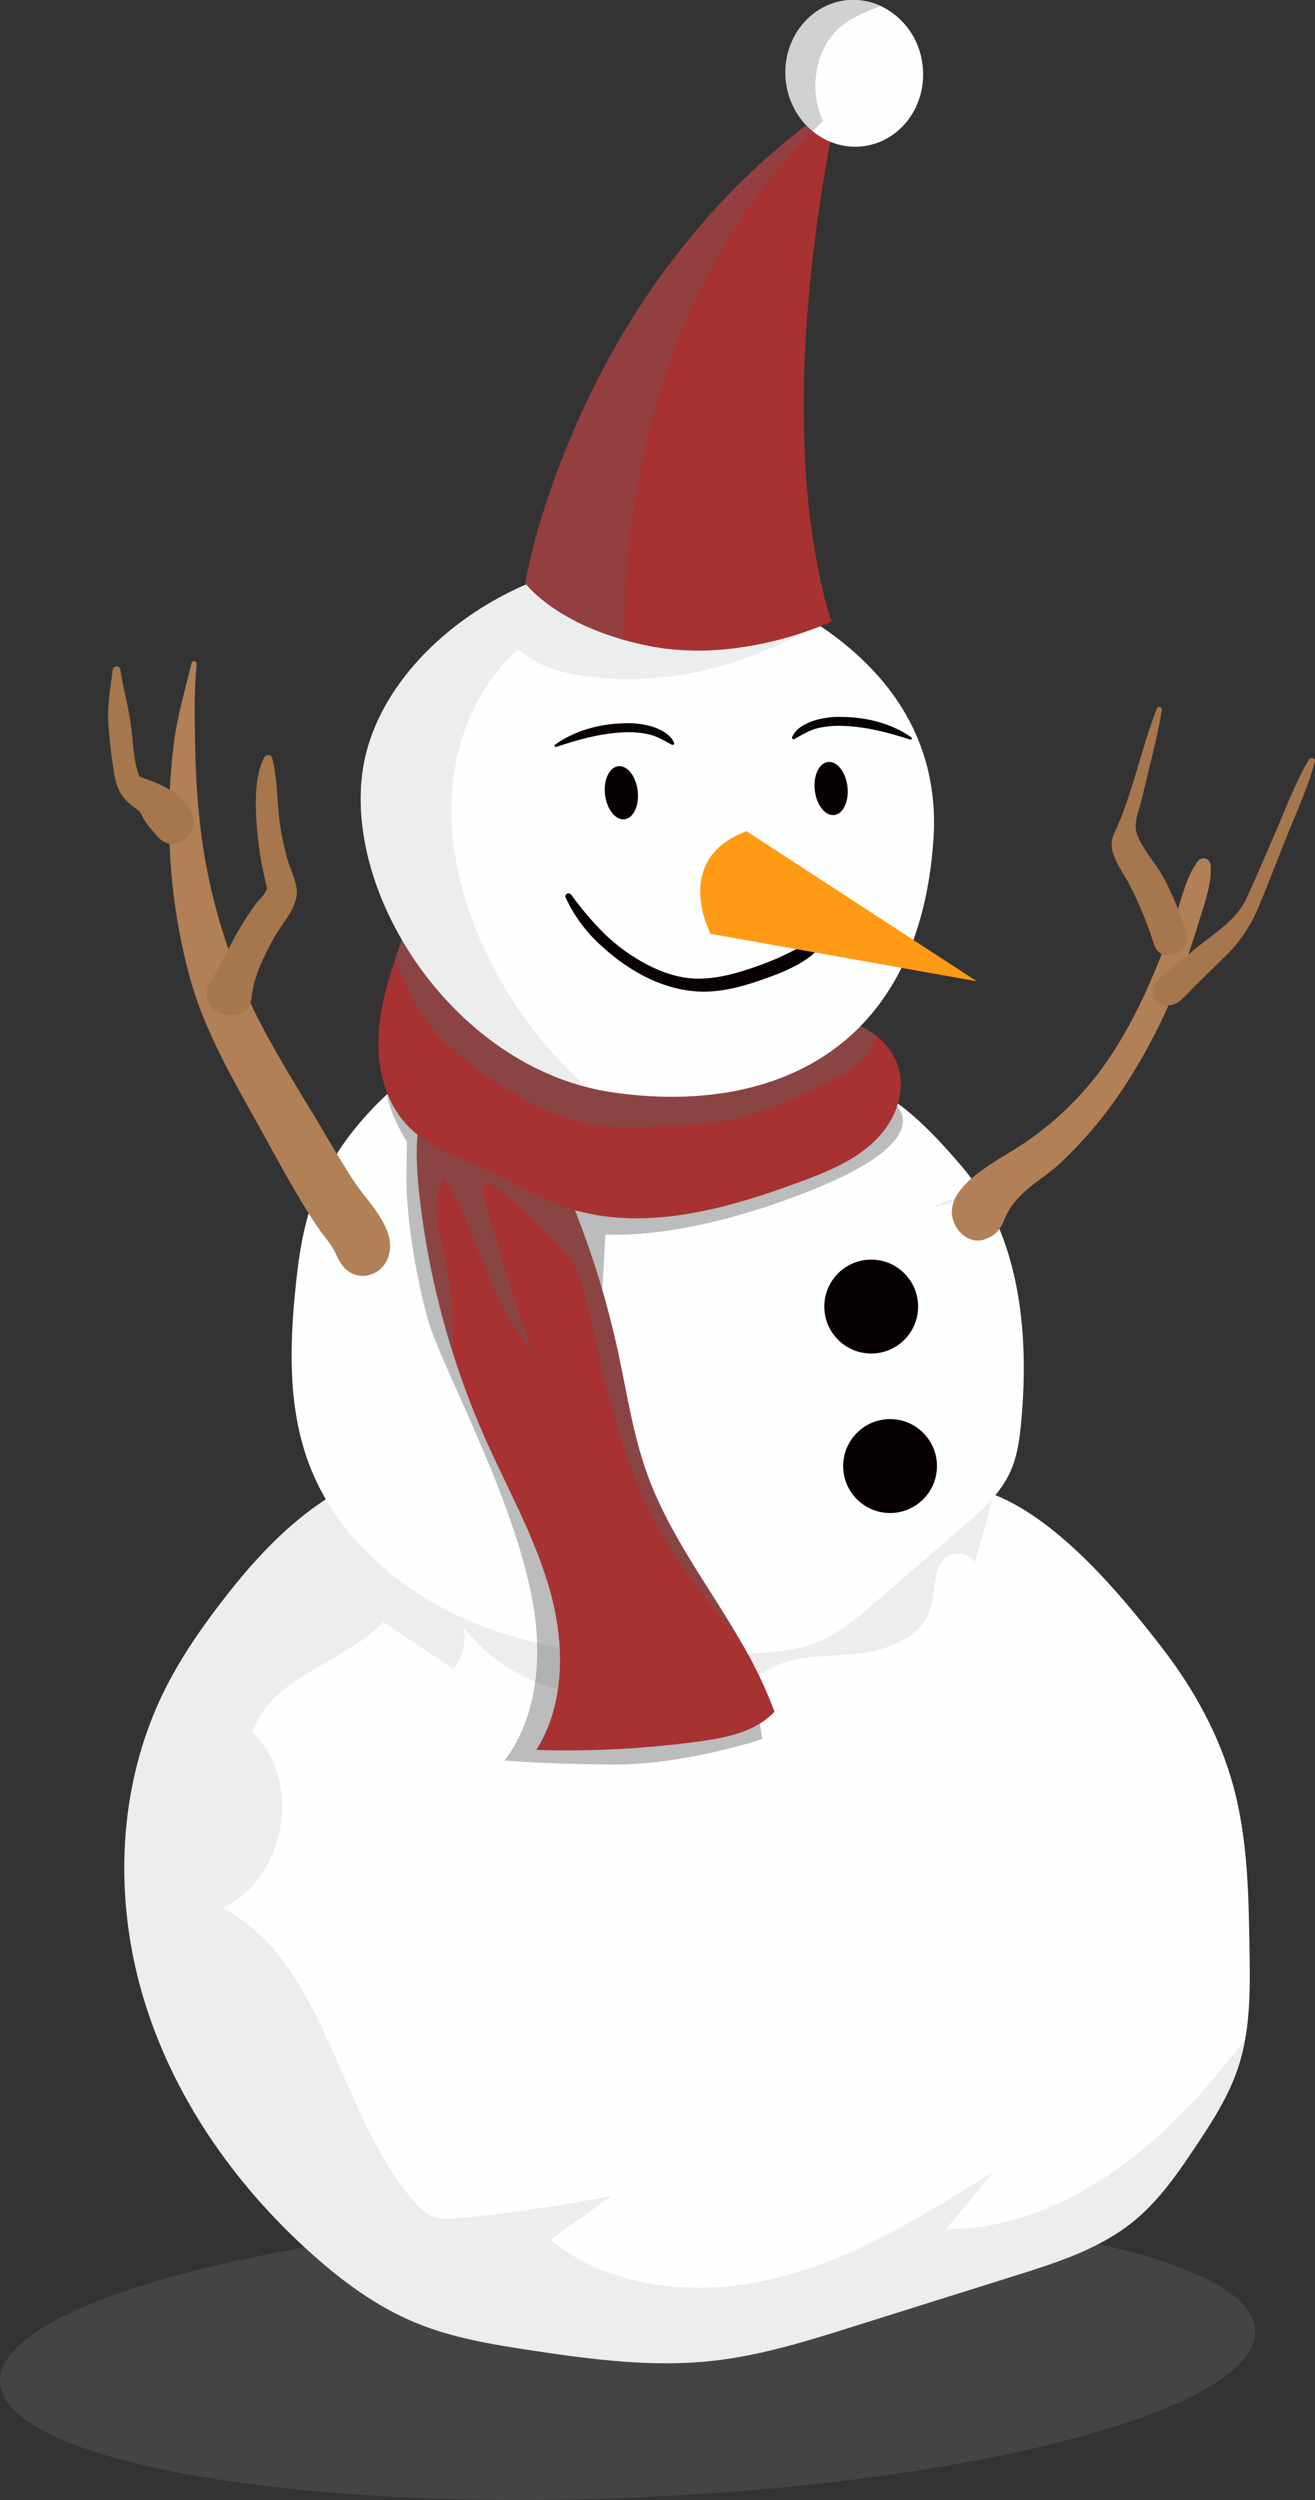 <svg width="170" height="323" viewBox="0 0 170 323" fill="none" xmlns="http://www.w3.org/2000/svg">
<rect x="0" y="0" width="170" height="323" fill="#333333" stroke="none"/>
<g clip-path="url(#clip0_257_2533)">
<g style="mix-blend-mode:multiply" opacity="0.36">
<path d="M81.89 322.691C126.699 320.85 162.688 311.181 162.274 301.093C161.861 291.005 125.201 284.319 80.392 286.16C35.583 288 -0.407 297.67 0.007 307.758C0.42 317.845 37.081 324.531 81.89 322.691Z" fill="#606060"/>
</g>
<path d="M18.471 257.89C22.261 270.722 30.198 282.122 40.152 291.059C44.197 294.695 48.636 297.986 53.649 300.065C58.455 302.064 63.648 302.909 68.788 303.685C76.485 304.841 84.287 305.873 92.032 305.032C98.338 304.35 104.438 302.44 110.493 300.53L131.334 293.986C136.703 292.301 142.207 290.538 146.574 286.973C149.784 284.347 152.198 280.887 154.493 277.443C156.663 274.204 158.812 270.891 160.041 267.195C160.445 265.982 160.757 264.741 160.975 263.481C161.65 259.672 161.597 255.714 161.533 251.826C161.421 244.817 161.301 237.729 159.494 230.957C157.713 224.293 154.346 218.199 150.121 212.755C145.06 206.215 136.875 196.298 128.342 193.041C126.811 192.435 125.194 192.076 123.551 191.975C109.458 191.281 95.676 187.169 81.617 185.972C67.258 184.756 51.898 186.411 40.302 194.977C35.758 198.328 31.979 202.609 28.545 207.089C25.737 210.744 23.127 214.575 21.103 218.721C15.232 230.78 14.684 245.065 18.471 257.89Z" fill="#FDFFFF"/>
<g style="mix-blend-mode:multiply" opacity="0.11">
<path d="M18.468 257.89C22.258 270.722 30.195 282.122 40.149 291.059C44.194 294.695 48.633 297.986 53.646 300.065C58.452 302.064 63.645 302.909 68.785 303.685C76.482 304.841 84.284 305.873 92.029 305.032C98.335 304.35 104.435 302.44 110.49 300.53L131.332 293.986C136.7 292.301 142.204 290.538 146.572 286.973C149.781 284.347 152.195 280.887 154.49 277.443C156.661 274.204 158.809 270.891 160.039 267.195C160.442 265.982 160.754 264.741 160.972 263.481C159.075 265.95 157.114 268.359 155.026 270.685C146.508 280.14 135.009 288.084 122.289 288.005L128.505 280.546C119.724 286.065 110.764 291.66 100.72 294.234C90.676 296.808 79.189 295.911 71.124 289.39L79.08 283.701C72.557 284.984 65.958 285.953 59.349 286.583C58.194 286.695 56.99 286.789 55.91 286.362C54.902 285.964 54.118 285.146 53.41 284.313C43.52 272.659 42.241 253.691 28.763 246.479C37.011 242.757 39.167 230.052 32.636 223.805C34.931 216.65 44.337 214.995 49.552 209.584L58.617 215.618C59.241 214.874 59.681 213.993 59.901 213.047C60.121 212.101 60.115 211.117 59.885 210.173C62.237 213.248 65.351 215.655 68.918 217.156C72.485 218.657 76.382 219.198 80.224 218.728C82.233 218.454 84.31 217.907 86.245 218.511C87.549 218.92 88.674 219.831 89.994 220.117C93.469 220.867 96.228 217.377 99.367 215.663C102.789 213.787 106.936 214.057 110.824 213.648C114.712 213.239 119.072 211.595 120.279 207.877C120.894 206.001 120.59 203.843 121.55 202.11C121.757 201.705 122.065 201.361 122.445 201.111C122.825 200.861 123.263 200.714 123.716 200.685C124.17 200.655 124.623 200.744 125.032 200.942C125.441 201.141 125.791 201.442 126.049 201.817C126.953 198.286 127.924 195.776 128.377 193.041C126.846 192.435 125.229 192.076 123.586 191.975C109.493 191.281 95.711 187.169 81.652 185.972C67.293 184.756 51.933 186.411 40.337 194.977C35.793 198.328 32.014 202.609 28.579 207.089C25.771 210.744 23.162 214.575 21.137 218.721C15.229 230.78 14.681 245.065 18.468 257.89Z" fill="#606060"/>
</g>
<path d="M124.295 150.654C131.831 159.487 133.094 172.098 132.022 183.673C131.82 185.861 131.535 188.078 130.639 190.082C129.308 193.054 126.766 195.275 124.295 197.399L112.976 207.154C110.629 209.169 108.223 211.225 105.325 212.314C103.131 213.139 100.762 213.364 98.422 213.548C87.093 214.434 75.455 214.46 64.654 210.922C53.853 207.383 43.914 199.755 39.929 189.099C37.188 181.771 37.432 173.677 38.257 165.892C38.583 162.83 39.006 159.757 39.895 156.811C41.522 151.494 44.709 146.737 48.604 142.771C50.4 140.939 52.394 139.236 54.768 138.268C57.864 136.992 61.34 137.071 64.677 137.349C70.354 137.824 75.975 138.829 81.465 140.35C84.783 141.27 88.213 142.392 91.588 141.851C94.04 141.476 96.33 140.238 98.809 140.129C101.605 140.005 104.219 141.255 106.985 141.341C108.706 141.397 110.701 140.444 112.365 140.786C116.369 141.57 121.731 147.648 124.295 150.654Z" fill="#FDFFFF"/>
<g style="mix-blend-mode:multiply" opacity="0.42">
<path d="M97.833 220.238L98.556 224.684C98.556 224.684 88.513 228.061 79.061 227.979C69.609 227.896 65.189 227.453 65.189 227.453C65.189 227.453 71.3 220.816 68.89 207.105C66.479 193.395 57.02 176.577 55.31 170.461C53.601 164.345 52.491 156.605 52.547 152.076L52.6 147.535C52.6 147.535 49.225 142.222 50.058 139.363C50.89 136.504 53.432 137.78 53.432 137.78L115.667 142.631C115.667 142.631 121.703 147.044 104.967 153.757C88.231 160.469 78.266 159.482 78.266 159.482L77.516 173.174L82.45 201.567L97.833 220.238Z" fill="#606060"/>
</g>
<path d="M54.265 154.79C55.5 165.517 58.354 175.995 62.73 185.865C65.617 192.36 69.164 198.623 71.087 205.452C73.01 212.281 73.115 220.063 69.344 226.089C76.385 226.307 83.433 225.939 90.414 224.99C93.931 224.509 97.691 223.748 100.124 221.155C98.943 217.999 97.48 214.956 95.753 212.063C91.629 204.934 86.511 198.289 83.707 190.552C81.832 185.441 81.06 180.016 79.905 174.695C78.675 169.014 77.019 163.434 74.953 158.002C74.203 156.017 73.333 153.848 72.872 151.642C72.448 149.862 72.448 148.007 72.872 146.227C73.858 142.509 77.273 140.918 79.245 137.905C83.932 130.723 69.835 128.952 65.347 130.524C60.605 132.179 56.908 136.228 55.161 140.952C54.944 141.541 54.76 142.137 54.602 142.741C53.583 146.659 53.807 150.775 54.265 154.79Z" fill="#A83131"/>
<g style="mix-blend-mode:multiply" opacity="0.42">
<path d="M54.264 154.789C55.042 161.554 56.466 168.228 58.515 174.721C58.666 170.16 58.244 165.598 57.259 161.142C56.592 158.14 55.737 154.763 57.435 152.189C61.859 159.281 63.096 168.29 68.769 174.436C66.504 167.932 64.435 161.378 62.56 154.774C62.354 154.061 62.249 153.104 62.905 152.752C65.44 154.091 67.528 156.129 69.582 158.106C71.176 159.652 72.784 161.217 73.92 163.123C75.259 165.374 75.862 167.982 76.432 170.545C78.078 177.944 79.615 185.433 82.644 192.382C83.984 195.414 85.563 198.335 87.365 201.117C89.869 205.012 92.767 208.562 95.751 212.063C91.627 204.933 86.51 198.288 83.705 190.551C81.831 185.441 81.058 180.015 79.904 174.695C78.673 169.014 77.018 163.433 74.951 158.001C74.201 156.016 73.332 153.847 72.87 151.641C71.333 150.433 69.777 149.247 68.225 148.058C65.387 145.896 62.534 143.72 59.351 142.107C58.065 141.454 56.547 140.914 55.137 140.951C54.92 141.54 54.736 142.137 54.578 142.741C53.581 146.658 53.806 150.774 54.264 154.789Z" fill="#606060"/>
</g>
<path d="M52.924 145.673C53.251 145.999 53.598 146.305 53.962 146.589C56.553 148.652 59.86 149.725 62.9 151.129C66.139 152.63 69.18 154.547 72.532 155.77C73.129 155.988 73.726 156.182 74.324 156.352C83.775 159.035 94.085 156.16 103.398 152.708C106.652 151.504 109.955 150.183 112.568 147.898C116.85 144.146 118.192 138.004 113.525 134.015L113.36 133.876C110.015 131.156 106.656 132.068 102.603 132.259C90.768 132.812 78.991 130.281 68.426 124.912C64.19 122.755 60.145 120.136 55.601 118.747C55.053 118.527 54.453 118.474 53.876 118.593C52.939 118.879 52.493 119.922 52.163 120.845C51.788 121.865 51.435 122.897 51.087 123.929C50.029 127.066 49.145 130.255 48.946 133.546C48.687 137.932 49.812 142.589 52.924 145.673Z" fill="#A83131"/>
<g style="mix-blend-mode:multiply" opacity="0.42">
<path d="M51.086 123.935C51.377 124.759 51.714 125.566 52.094 126.352C53.065 128.453 54.081 130.558 55.469 132.404C56.319 133.507 57.276 134.524 58.325 135.439C59.541 136.509 60.814 137.511 62.138 138.441C65.655 140.948 69.419 143.27 73.517 144.55C74.395 144.826 75.289 145.051 76.194 145.221C79.692 145.874 83.283 145.664 86.834 145.454C89.706 145.285 92.596 145.113 95.404 144.478C99.348 143.585 103.026 141.796 106.652 140.025C108.192 139.274 109.752 138.524 111.068 137.398C112.157 136.485 112.941 135.261 113.318 133.89C109.973 131.169 106.614 132.081 102.561 132.273C90.726 132.826 78.949 130.294 68.384 124.926C64.148 122.768 60.102 120.149 55.559 118.761C55.011 118.541 54.411 118.488 53.834 118.607C52.897 118.892 52.451 119.935 52.121 120.858C51.802 121.875 51.435 122.907 51.086 123.935Z" fill="#606060"/>
</g>
<path d="M75.863 140.464C76.838 140.716 77.825 140.919 78.821 141.072C98.282 144.074 118.711 136.944 120.669 108.518C121.61 94.819 113.894 86.042 105.65 80.62C100.016 77.011 93.812 74.383 87.301 72.846C70.19 69.75 48.772 83.525 46.811 100.117C44.925 115.861 57.908 135.879 75.863 140.464Z" fill="#FDFFFF"/>
<g style="mix-blend-mode:multiply" opacity="0.11">
<path d="M75.863 140.463C69.466 134.757 64.494 127.629 61.346 119.653C59.018 113.65 57.819 107.121 58.587 100.727C59.356 94.333 62.205 88.097 67.019 83.842C69.268 86.015 72.433 86.889 75.514 87.339C85.915 88.84 96.195 86.112 105.204 80.904L105.669 80.634C100.035 77.025 93.831 74.396 87.32 72.859C70.209 69.764 48.791 83.538 46.83 100.13C44.925 115.86 57.909 135.877 75.863 140.463Z" fill="#606060"/>
</g>
<path d="M67.894 75.34C67.894 75.34 71.299 80.011 80.585 82.66C81.65 82.964 82.797 83.246 84.027 83.482C95.923 85.823 107.485 80.311 107.485 80.311C106.711 77.807 106.085 75.258 105.611 72.68C105.438 71.775 105.281 70.86 105.138 69.94C104.662 66.894 104.343 63.783 104.152 60.665C104.096 59.723 104.051 58.789 104.017 57.847C103.875 54.121 103.897 50.414 104.017 46.812C104.055 45.825 104.107 44.838 104.16 43.87C104.332 40.793 104.587 37.818 104.88 35.015C104.981 34.054 105.086 33.113 105.198 32.197C105.869 26.524 106.698 21.691 107.328 18.314C107.928 15.162 108.37 13.279 108.396 13.166C107.601 13.704 106.822 14.25 106.057 14.806C105.434 15.256 104.822 15.713 104.22 16.175C99.596 19.719 95.327 23.704 91.473 28.073C90.793 28.839 90.135 29.607 89.501 30.377C87.746 32.493 86.126 34.636 84.627 36.756C84.079 37.539 83.546 38.326 83.026 39.116C81.204 41.893 79.581 44.651 78.152 47.33C77.507 48.53 76.901 49.712 76.334 50.876C74.505 54.626 72.886 58.475 71.486 62.406C70.98 63.821 70.541 65.153 70.159 66.38C69.221 69.317 68.465 72.309 67.894 75.34Z" fill="#A83131"/>
<path d="M101.598 10.536C101.838 12.656 102.759 14.64 104.222 16.191C104.482 16.457 104.757 16.708 105.047 16.941C105.733 17.514 106.503 17.978 107.33 18.315C108.661 18.872 110.113 19.073 111.544 18.9C116.418 18.322 119.886 13.647 119.267 8.428C119.094 6.795 118.505 5.234 117.558 3.894C116.611 2.553 115.337 1.478 113.857 0.769C112.439 0.112 110.866 -0.14 109.313 0.041C104.462 0.638 100.983 5.328 101.598 10.536Z" fill="#FDFFFF"/>
<path d="M107.851 105.303C109.017 105.165 109.781 103.519 109.557 101.625C109.333 99.732 108.207 98.309 107.041 98.447C105.875 98.585 105.111 100.232 105.335 102.125C105.559 104.019 106.686 105.441 107.851 105.303Z" fill="#070101"/>
<path d="M80.734 105.85C81.9 105.712 82.664 104.065 82.44 102.172C82.216 100.279 81.089 98.856 79.924 98.994C78.758 99.132 77.994 100.779 78.218 102.672C78.442 104.566 79.569 105.988 80.734 105.85Z" fill="#070101"/>
<path d="M86.88 96.233C85.879 95.701 84.975 95.134 83.85 94.871C82.693 94.624 81.506 94.544 80.326 94.631C77.443 94.8 74.62 95.592 71.902 96.507C71.73 96.567 71.579 96.335 71.741 96.222C74.294 94.391 77.417 93.55 80.536 93.453C81.8 93.379 83.068 93.518 84.285 93.866C85.41 94.241 86.651 94.837 87.146 95.971C87.16 96.007 87.163 96.047 87.155 96.085C87.146 96.123 87.127 96.158 87.099 96.185C87.071 96.212 87.036 96.231 86.997 96.238C86.959 96.245 86.919 96.241 86.883 96.226L86.88 96.233Z" fill="#070101"/>
<path d="M102.685 95.494C103.678 94.946 104.559 94.368 105.684 94.087C106.838 93.821 108.023 93.722 109.205 93.794C112.088 93.918 114.922 94.665 117.655 95.55C117.828 95.606 117.978 95.37 117.813 95.257C115.233 93.468 112.099 92.676 108.976 92.631C107.709 92.573 106.441 92.731 105.227 93.1C104.102 93.475 102.876 94.106 102.396 95.246C102.332 95.396 102.509 95.584 102.662 95.498L102.685 95.494Z" fill="#070101"/>
<path d="M73.799 115.531C75.112 117.364 76.576 119.085 78.174 120.675C79.81 122.249 81.66 123.582 83.671 124.634C85.785 125.729 88.102 126.487 90.505 126.442C93.092 126.397 95.623 125.639 98.041 124.776C99.337 124.323 100.604 123.792 101.835 123.185C102.401 122.9 102.96 122.63 103.526 122.315C104.152 121.958 104.827 121.684 105.434 121.302C105.933 120.986 106.66 121.591 106.207 122.09C105.799 122.607 105.342 123.083 104.842 123.512C104.315 123.901 103.767 124.261 103.2 124.589C102.064 125.211 100.879 125.738 99.657 126.165C97.066 127.125 94.356 127.996 91.578 128.112C86.479 128.322 81.59 125.722 77.908 122.352C75.874 120.573 74.237 118.384 73.106 115.929C73.081 115.842 73.085 115.749 73.12 115.666C73.154 115.582 73.216 115.513 73.295 115.47C73.374 115.426 73.465 115.41 73.554 115.426C73.643 115.441 73.724 115.486 73.784 115.553L73.799 115.531Z" fill="#070101"/>
<path d="M96.504 107.389L126.272 126.78L91.866 120.653C91.866 120.653 86.745 111.058 96.504 107.389Z" fill="#FF9A15"/>
<path d="M112.629 174.875C115.977 174.875 118.691 172.158 118.691 168.808C118.691 165.457 115.977 162.74 112.629 162.74C109.281 162.74 106.566 165.457 106.566 168.808C106.566 172.158 109.281 174.875 112.629 174.875Z" fill="#070101"/>
<path d="M115.066 195.482C118.414 195.482 121.129 192.766 121.129 189.415C121.129 186.064 118.414 183.348 115.066 183.348C111.718 183.348 109.004 186.064 109.004 189.415C109.004 192.766 111.718 195.482 115.066 195.482Z" fill="#070101"/>
<path d="M25.432 85.783C25.057 89.359 25.169 93.137 25.237 96.735C25.293 99.996 25.503 103.26 25.863 106.491C26.621 113.219 28.292 119.813 30.83 126.089C33.406 132.467 37.035 138.223 40.578 144.099C42.299 146.955 43.952 149.863 45.778 152.651C47.51 155.277 51.136 158.579 50.311 162.031C49.647 164.808 46.232 165.922 44.312 163.566C43.78 162.902 43.536 162.189 43.15 161.453C42.689 160.713 42.178 160.004 41.62 159.333C40.664 158.005 39.783 156.624 38.94 155.206C37.035 152.054 35.299 148.797 33.511 145.578C30.137 139.484 26.594 133.484 24.663 126.745C22.814 120.076 21.874 113.187 21.87 106.266C21.84 102.83 22.046 99.396 22.485 95.989C22.939 92.45 23.932 89.126 24.761 85.674C24.782 85.594 24.832 85.524 24.901 85.478C24.97 85.432 25.054 85.413 25.136 85.425C25.218 85.438 25.293 85.48 25.346 85.543C25.399 85.607 25.427 85.688 25.424 85.772L25.432 85.783Z" fill="#B18056"/>
<path d="M35.171 97.91C35.92 100.661 35.763 103.663 36.194 106.484C36.418 107.984 36.731 109.468 37.132 110.931C37.506 112.221 38.189 113.557 38.357 114.874C38.635 117.095 36.449 119.317 35.437 121.136C34.132 123.489 32.812 126.119 32.528 128.832C32.096 133.226 24.527 130.963 27.346 126.581C28.703 124.48 29.693 122.108 30.987 119.962C31.631 118.855 32.333 117.783 33.09 116.75C33.465 116.27 34.031 115.797 34.305 115.249C34.578 114.701 34.571 115.043 34.38 114.184C33.711 111.416 33.29 108.595 33.124 105.753C33.011 103.182 32.977 100.229 34.136 97.873C34.323 97.498 35.032 97.378 35.171 97.873V97.91Z" fill="#A6774C"/>
<path d="M15.555 86.514C15.93 88.946 16.605 91.294 16.935 93.752C17.231 95.959 17.258 99.047 18.341 101.013L17.497 100.153C20.189 101.08 23.087 102.056 24.621 104.656C26.36 107.635 22.555 110.768 20.257 107.973C19.653 107.223 18.873 106.438 18.461 105.583C18.334 105.317 17.989 104.724 18.326 105.155C18.009 104.803 17.648 104.493 17.25 104.236C15.69 103.08 15.075 101.853 14.757 99.943C14.393 97.763 14.142 95.565 14.007 93.358C13.857 90.961 14.296 88.856 14.577 86.499C14.597 86.385 14.657 86.281 14.746 86.206C14.835 86.131 14.948 86.09 15.064 86.09C15.181 86.09 15.293 86.131 15.382 86.206C15.472 86.281 15.531 86.385 15.552 86.499L15.555 86.514Z" fill="#A6774C"/>
<path d="M156.496 111.672C156.706 114.111 155.746 116.637 155.041 118.937C154.291 121.443 153.452 123.931 152.514 126.373C150.727 131.049 148.466 135.529 145.766 139.743C143.277 143.68 140.291 147.28 136.881 150.451C135.246 151.952 133.21 153.048 131.729 154.699C131.045 155.377 130.485 156.169 130.072 157.04C129.491 158.473 129.105 159.359 127.541 160.042C125.899 160.744 124.272 159.805 123.511 158.342C121.134 153.791 128.591 150.177 131.508 148.279C135.528 145.721 139.068 142.478 141.968 138.696C144.967 134.733 147.269 130.261 149.204 125.683C150.224 123.278 151.142 120.831 151.989 118.359C152.799 115.995 153.354 113.252 154.869 111.23C154.983 111.092 155.135 110.991 155.306 110.938C155.476 110.885 155.659 110.883 155.83 110.931C156.002 110.979 156.157 111.077 156.275 111.211C156.393 111.345 156.47 111.51 156.496 111.687V111.672Z" fill="#B18056"/>
<path d="M150.201 91.73C149.781 94.357 149.136 96.927 148.502 99.501L147.576 103.373C147.273 104.608 146.523 106.334 146.935 107.602C147.584 109.609 149.383 111.478 150.388 113.328C151.586 115.573 152.575 117.925 153.342 120.352C154.238 123.087 150.051 124.783 149.196 122.04C148.361 119.394 147.308 116.823 146.047 114.352C145.072 112.427 142.939 110.037 144.007 107.767C146.436 102.608 147.453 96.856 149.563 91.543C149.597 91.467 149.658 91.406 149.733 91.372C149.808 91.337 149.893 91.33 149.972 91.353C150.052 91.376 150.12 91.426 150.166 91.496C150.211 91.565 150.23 91.648 150.219 91.73H150.201Z" fill="#A6774C"/>
<path d="M169.983 98.389C169.117 101.717 167.606 104.926 166.328 108.111C165.087 111.199 163.91 114.321 162.616 117.387C161.57 119.845 160.022 122.057 158.072 123.882L154.379 127.488C153.153 128.692 152.216 130.245 150.315 129.859C150.011 129.807 149.732 129.659 149.518 129.437C149.304 129.215 149.167 128.93 149.127 128.624C148.977 126.951 149.813 126.429 151.001 125.461C152.336 124.392 153.656 123.308 154.975 122.223C157.27 120.347 159.849 118.846 161.135 116.092C162.444 113.248 163.658 110.359 164.907 107.488C166.26 104.374 167.46 101.083 169.2 98.164C169.413 97.789 170.118 97.89 169.987 98.389H169.983Z" fill="#A6774C"/>
<g style="mix-blend-mode:multiply" opacity="0.11">
<path d="M124.889 154.166C123.442 154.808 121.965 155.397 120.477 155.933C122.134 155.764 123.735 155.318 124.889 154.166Z" fill="#606060"/>
</g>
<g style="mix-blend-mode:multiply" opacity="0.29">
<path d="M67.894 75.341C67.894 75.341 71.299 80.012 80.585 82.661C80.735 72.755 81.901 62.883 84.522 53.342C88.249 39.755 95.046 26.843 105.052 16.945C105.499 16.503 105.952 16.066 106.409 15.636C106.285 15.366 106.169 15.092 106.064 14.81C105.518 13.3 105.309 11.688 105.452 10.089C105.594 8.489 106.085 6.94 106.889 5.55C108.512 2.807 111.234 1.798 113.862 0.773C112.444 0.116 110.871 -0.136 109.319 0.045C104.445 0.627 100.98 5.298 101.595 10.525C101.835 12.645 102.756 14.629 104.22 16.18C99.596 19.724 95.327 23.708 91.473 28.078C90.793 28.843 90.135 29.611 89.501 30.382C87.746 32.498 86.126 34.641 84.627 36.761C84.079 37.544 83.546 38.33 83.026 39.121C81.204 41.897 79.581 44.655 78.152 47.334C77.507 48.535 76.901 49.717 76.334 50.88C74.505 54.63 72.886 58.48 71.486 62.411C70.98 63.825 70.541 65.157 70.159 66.384C69.221 69.32 68.465 72.311 67.894 75.341V75.341Z" fill="#606060"/>
</g>
</g>
<defs>
<clipPath id="clip0_257_2533">
<rect width="170" height="323" fill="white"/>
</clipPath>
</defs>
</svg>
